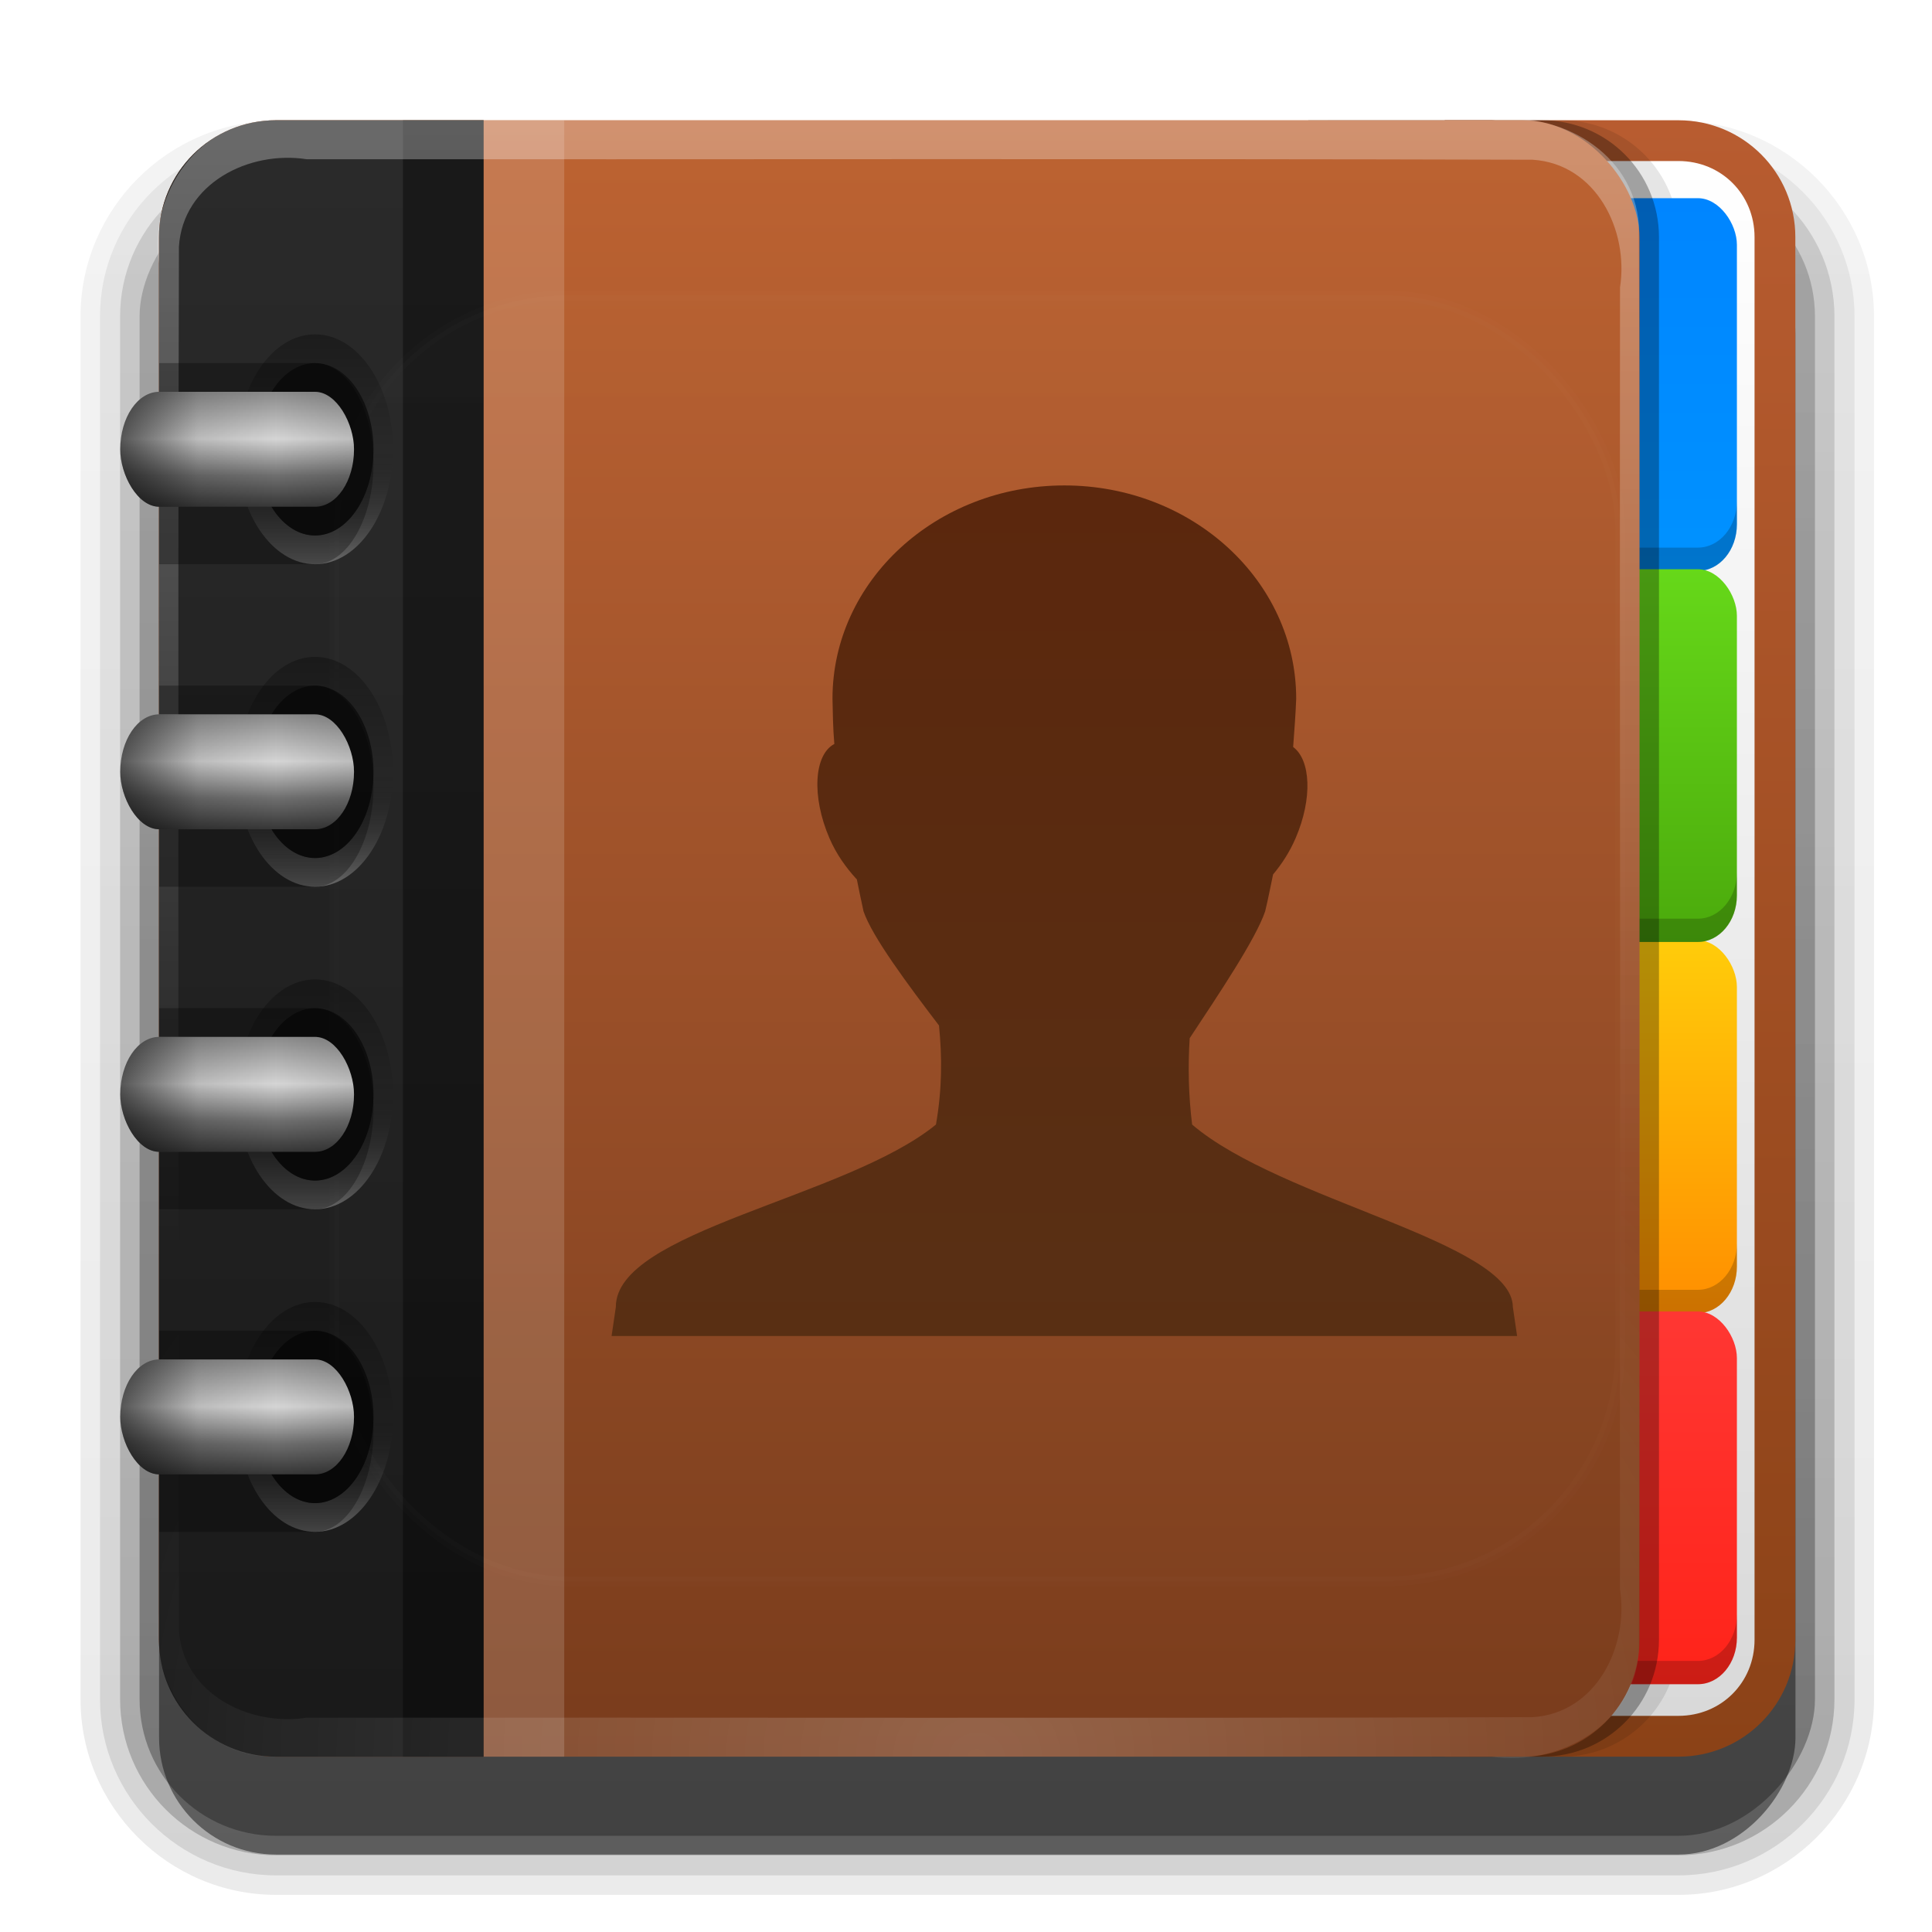 <?xml version="1.0" encoding="UTF-8" standalone="no"?>
<svg
   xmlns:dc="http://purl.org/dc/elements/1.1/"
   xmlns:cc="http://creativecommons.org/ns#"
   xmlns:rdf="http://www.w3.org/1999/02/22-rdf-syntax-ns#"
   xmlns:svg="http://www.w3.org/2000/svg"
   xmlns="http://www.w3.org/2000/svg"
   xmlns:xlink="http://www.w3.org/1999/xlink"
   version="1.0"
   width="24"
   height="24"
   id="svg2408">
  <defs
     id="defs2410">
    <linearGradient
       id="linearGradient1041">
      <stop
         offset="0"
         style="stop-color:#5a250b;stop-opacity:1"
         id="stop1037" />
      <stop
         offset="1"
         style="stop-color:#573115;stop-opacity:1"
         id="stop1039" />
    </linearGradient>
    <linearGradient
       id="linearGradient956">
      <stop
         offset="0"
         style="stop-color:#ff2319;stop-opacity:1"
         id="stop952" />
      <stop
         offset="1"
         style="stop-color:#ff3733;stop-opacity:1"
         id="stop954" />
    </linearGradient>
    <linearGradient
       id="linearGradient3814">
      <stop
         id="stop3816"
         style="stop-color:#0092ff;stop-opacity:1"
         offset="0" />
      <stop
         id="stop3818"
         style="stop-color:#0085ff;stop-opacity:1"
         offset="1" />
    </linearGradient>
    <linearGradient
       id="linearGradient3806">
      <stop
         id="stop3808"
         style="stop-color:#4baa0c;stop-opacity:1"
         offset="0" />
      <stop
         id="stop3810"
         style="stop-color:#66d819;stop-opacity:1"
         offset="1" />
    </linearGradient>
    <linearGradient
       id="linearGradient3785">
      <stop
         id="stop3787"
         style="stop-color:#ff8e00;stop-opacity:1"
         offset="0" />
      <stop
         id="stop3789"
         style="stop-color:#ffcc0a;stop-opacity:1"
         offset="1" />
    </linearGradient>
    <linearGradient
       id="linearGradient3766">
      <stop
         id="stop3768"
         style="stop-color:#d9d9d9;stop-opacity:1"
         offset="0" />
      <stop
         id="stop3770"
         style="stop-color:#ffffff;stop-opacity:1"
         offset="1" />
    </linearGradient>
    <linearGradient
       id="linearGradient3746">
      <stop
         id="stop3748"
         style="stop-color:#8b4217;stop-opacity:1"
         offset="0" />
      <stop
         id="stop3751"
         style="stop-color:#b85c30;stop-opacity:1"
         offset="1" />
    </linearGradient>
    <linearGradient
       id="linearGradient3778">
      <stop
         id="stop3780"
         style="stop-color:#000000;stop-opacity:1"
         offset="0" />
      <stop
         id="stop3786"
         style="stop-color:#000000;stop-opacity:0"
         offset="0.5" />
      <stop
         id="stop3782"
         style="stop-color:#ffffff;stop-opacity:1"
         offset="1" />
    </linearGradient>
    <linearGradient
       id="linearGradient3761">
      <stop
         id="stop3763"
         style="stop-color:#000000;stop-opacity:1"
         offset="0" />
      <stop
         id="stop3769"
         style="stop-color:#000000;stop-opacity:0.194"
         offset="0.5" />
      <stop
         id="stop3765"
         style="stop-color:#000000;stop-opacity:0"
         offset="1" />
    </linearGradient>
    <linearGradient
       id="linearGradient3745">
      <stop
         id="stop3747"
         style="stop-color:#8a8a8a;stop-opacity:1"
         offset="0" />
      <stop
         id="stop3753"
         style="stop-color:#d5d5d5;stop-opacity:1"
         offset="0.41" />
      <stop
         id="stop3755"
         style="stop-color:#6f6f6f;stop-opacity:1"
         offset="0.727" />
      <stop
         id="stop3749"
         style="stop-color:#373737;stop-opacity:1"
         offset="1" />
    </linearGradient>
    <linearGradient
       id="linearGradient3640">
      <stop
         id="stop3642"
         style="stop-color:#1a1a1a;stop-opacity:1"
         offset="0" />
      <stop
         id="stop3644"
         style="stop-color:#2a2a2a;stop-opacity:1"
         offset="1" />
    </linearGradient>
    <linearGradient
       id="linearGradient3627">
      <stop
         id="stop3629"
         style="stop-color:#793c1c;stop-opacity:1"
         offset="0" />
      <stop
         id="stop3631"
         style="stop-color:#bd6332;stop-opacity:1"
         offset="1" />
    </linearGradient>
    <linearGradient
       x1="45.448"
       y1="92.54"
       x2="45.448"
       y2="7.017"
       id="ButtonShadow"
       gradientUnits="userSpaceOnUse"
       gradientTransform="scale(1.006,0.994)">
      <stop
         id="stop3750"
         style="stop-color:#000000;stop-opacity:1"
         offset="0" />
      <stop
         id="stop3752"
         style="stop-color:#000000;stop-opacity:0.588"
         offset="1" />
    </linearGradient>
    <linearGradient
       id="linearGradient3737">
      <stop
         id="stop3739"
         style="stop-color:#ffffff;stop-opacity:1"
         offset="0" />
      <stop
         id="stop3741"
         style="stop-color:#ffffff;stop-opacity:0"
         offset="1" />
    </linearGradient>
    <filter
       id="filter3174"
       style="color-interpolation-filters:sRGB">
      <feGaussianBlur
         id="feGaussianBlur3176"
         stdDeviation="1.71" />
    </filter>
    <filter
       x="-0.192"
       y="-0.192"
       width="1.384"
       height="1.384"
       id="filter3794"
       style="color-interpolation-filters:sRGB">
      <feGaussianBlur
         id="feGaussianBlur3796"
         stdDeviation="5.28" />
    </filter>
    <linearGradient
       x1="48"
       y1="20.221"
       x2="48"
       y2="138.661"
       id="linearGradient3613"
       xlink:href="#linearGradient3737"
       gradientUnits="userSpaceOnUse" />
    <clipPath
       id="clipPath3613">
      <rect
         width="84"
         height="84"
         rx="6"
         ry="6"
         x="6"
         y="6"
         id="rect3615"
         style="fill:#ffffff;fill-opacity:1;fill-rule:nonzero;stroke:none" />
    </clipPath>
    <linearGradient
       gradientTransform="translate(-4.139,2.07)"
       x1="54.75"
       y1="90"
       x2="54.75"
       y2="5.979"
       id="linearGradient3633"
       xlink:href="#linearGradient3627"
       gradientUnits="userSpaceOnUse" />
    <linearGradient
       gradientTransform="translate(-4.139,2.07)"
       x1="16"
       y1="88"
       x2="16"
       y2="8"
       id="linearGradient3646"
       xlink:href="#linearGradient3640"
       gradientUnits="userSpaceOnUse" />
    <linearGradient
       x1="9"
       y1="22"
       x2="9"
       y2="26"
       id="linearGradient3751"
       xlink:href="#linearGradient3745"
       gradientUnits="userSpaceOnUse" />
    <linearGradient
       x1="4"
       y1="24"
       x2="12"
       y2="24"
       id="linearGradient3767"
       xlink:href="#linearGradient3761"
       gradientUnits="userSpaceOnUse"
       spreadMethod="reflect" />
    <linearGradient
       x1="10"
       y1="24"
       x2="18"
       y2="24"
       id="linearGradient3784"
       xlink:href="#linearGradient3778"
       gradientUnits="userSpaceOnUse"
       gradientTransform="matrix(0,1,1,0,-10,10)" />
    <linearGradient
       x1="45.448"
       y1="92.54"
       x2="45.448"
       y2="7.017"
       id="ButtonShadow-0"
       gradientUnits="userSpaceOnUse"
       gradientTransform="matrix(1.006,0,0,0.994,100,0)">
      <stop
         id="stop3750-8"
         style="stop-color:#000000;stop-opacity:1"
         offset="0" />
      <stop
         id="stop3752-5"
         style="stop-color:#000000;stop-opacity:0.588"
         offset="1" />
    </linearGradient>
    <linearGradient
       x1="32.251"
       y1="6.132"
       x2="32.251"
       y2="90.239"
       id="linearGradient3780"
       xlink:href="#ButtonShadow-0"
       gradientUnits="userSpaceOnUse"
       gradientTransform="matrix(1.024,0,0,1.012,-1.143,-98.071)" />
    <linearGradient
       x1="32.251"
       y1="6.132"
       x2="32.251"
       y2="90.239"
       id="linearGradient3772"
       xlink:href="#ButtonShadow-0"
       gradientUnits="userSpaceOnUse"
       gradientTransform="matrix(1.024,0,0,1.012,-1.143,-98.071)" />
    <linearGradient
       x1="32.251"
       y1="6.132"
       x2="32.251"
       y2="90.239"
       id="linearGradient3725"
       xlink:href="#ButtonShadow-0"
       gradientUnits="userSpaceOnUse"
       gradientTransform="matrix(1.024,0,0,1.012,-1.143,-98.071)" />
    <linearGradient
       x1="32.251"
       y1="6.132"
       x2="32.251"
       y2="90.239"
       id="linearGradient3721"
       xlink:href="#ButtonShadow-0"
       gradientUnits="userSpaceOnUse"
       gradientTransform="translate(0,-98.962)" />
    <linearGradient
       x1="32.251"
       y1="6.132"
       x2="32.251"
       y2="90.239"
       id="linearGradient3059"
       xlink:href="#ButtonShadow-0"
       gradientUnits="userSpaceOnUse"
       gradientTransform="matrix(1.024,0,0,1.012,-1.143,-98.071)" />
    <linearGradient
       gradientTransform="translate(-4.139,2.07)"
       x1="36.357"
       y1="6"
       x2="36.357"
       y2="63.893"
       id="linearGradient3741"
       xlink:href="#linearGradient3737"
       gradientUnits="userSpaceOnUse" />
    <radialGradient
       cx="48"
       cy="90.172"
       r="42"
       fx="48"
       fy="90.172"
       id="radialGradient3744"
       xlink:href="#linearGradient3737"
       gradientUnits="userSpaceOnUse"
       gradientTransform="matrix(1.157,0,0,0.996,-11.69,2.267)" />
    <linearGradient
       gradientTransform="translate(-4.139,2.07)"
       x1="54.75"
       y1="90"
       x2="54.75"
       y2="5.979"
       id="linearGradient3755"
       xlink:href="#linearGradient3746"
       gradientUnits="userSpaceOnUse" />
    <linearGradient
       gradientTransform="translate(-4.139,2.07)"
       x1="88"
       y1="88"
       x2="88"
       y2="8"
       id="linearGradient3773"
       xlink:href="#linearGradient3766"
       gradientUnits="userSpaceOnUse" />
    <linearGradient
       x1="83"
       y1="26"
       x2="83"
       y2="9.969"
       id="linearGradient3791"
       xlink:href="#linearGradient3785"
       gradientUnits="userSpaceOnUse"
       gradientTransform="matrix(1,0,0,1.196,-4.139,38.21)" />
    <linearGradient
       gradientTransform="matrix(1,0,0,1.196,-4.139,-2.364)"
       x1="84"
       y1="44"
       x2="84"
       y2="28"
       id="linearGradient3812"
       xlink:href="#linearGradient3806"
       gradientUnits="userSpaceOnUse" />
    <linearGradient
       x1="84"
       y1="62"
       x2="84"
       y2="45.969"
       id="linearGradient3820"
       xlink:href="#linearGradient3814"
       gradientUnits="userSpaceOnUse"
       gradientTransform="matrix(1,0,0,1.196,-4.139,-42.935)" />
    <filter
       id="filter3850"
       style="color-interpolation-filters:sRGB">
      <feGaussianBlur
         id="feGaussianBlur3852"
         stdDeviation="0.465" />
    </filter>
    <linearGradient
       x1="83"
       y1="26"
       x2="83"
       y2="9.969"
       id="linearGradient3791-3"
       xlink:href="#linearGradient956"
       gradientUnits="userSpaceOnUse"
       gradientTransform="matrix(1,0,0,1.196,-4.139,57.261)" />
    <linearGradient
       x1="56"
       y1="16"
       x2="56"
       y2="80"
       id="linearGradient3996"
       xlink:href="#linearGradient3853-5"
       gradientUnits="userSpaceOnUse"
       gradientTransform="matrix(0.588,0,0,0.6,-134.731,31.723)" />
    <linearGradient
       id="linearGradient3853-5">
      <stop
         id="stop3855-0"
         style="stop-color:#000000;stop-opacity:1"
         offset="0" />
      <stop
         id="stop3857-4"
         style="stop-color:#313131;stop-opacity:1"
         offset="1" />
    </linearGradient>
    <linearGradient
       x1="56"
       y1="16"
       x2="56"
       y2="80"
       id="linearGradient3111"
       xlink:href="#linearGradient3853-5"
       gradientUnits="userSpaceOnUse"
       gradientTransform="matrix(0.883,0,0,0.9,-71.968,7.792)" />
    <linearGradient
       x1="56"
       y1="16"
       x2="56"
       y2="80"
       id="linearGradient4004"
       xlink:href="#linearGradient3853-5"
       gradientUnits="userSpaceOnUse"
       gradientTransform="matrix(0.588,0,0,0.6,-91.731,31.723)" />
    <linearGradient
       x1="56"
       y1="16"
       x2="56"
       y2="80"
       id="linearGradient3111-5"
       xlink:href="#linearGradient1041"
       gradientUnits="userSpaceOnUse"
       gradientTransform="matrix(0.942,0,0,0.935,3.115,11.807)" />
    <linearGradient
       xlink:href="#linearGradient3778"
       id="linearGradient1034"
       gradientUnits="userSpaceOnUse"
       gradientTransform="matrix(0,1,1,0,-10,10)"
       x1="10"
       y1="24"
       x2="18"
       y2="24" />
    <linearGradient
       xlink:href="#linearGradient3745"
       id="linearGradient1036"
       gradientUnits="userSpaceOnUse"
       x1="9"
       y1="22"
       x2="9"
       y2="26" />
    <linearGradient
       xlink:href="#linearGradient3761"
       id="linearGradient1038"
       gradientUnits="userSpaceOnUse"
       x1="4"
       y1="24"
       x2="12"
       y2="24"
       spreadMethod="reflect" />
    <linearGradient
       y2="24"
       x2="18"
       y1="24"
       x1="10"
       gradientTransform="matrix(0,1,1,0,-10,10)"
       gradientUnits="userSpaceOnUse"
       id="linearGradient969"
       xlink:href="#linearGradient3778" />
    <linearGradient
       y2="26"
       x2="9"
       y1="22"
       x1="9"
       gradientUnits="userSpaceOnUse"
       id="linearGradient971"
       xlink:href="#linearGradient3745" />
    <linearGradient
       spreadMethod="reflect"
       y2="24"
       x2="12"
       y1="24"
       x1="4"
       gradientUnits="userSpaceOnUse"
       id="linearGradient973"
       xlink:href="#linearGradient3761" />
    <linearGradient
       y2="24"
       x2="18"
       y1="24"
       x1="10"
       gradientTransform="matrix(0,1,1,0,-10,10)"
       gradientUnits="userSpaceOnUse"
       id="linearGradient987"
       xlink:href="#linearGradient3778" />
    <linearGradient
       y2="26"
       x2="9"
       y1="22"
       x1="9"
       gradientUnits="userSpaceOnUse"
       id="linearGradient989"
       xlink:href="#linearGradient3745" />
    <linearGradient
       spreadMethod="reflect"
       y2="24"
       x2="12"
       y1="24"
       x1="4"
       gradientUnits="userSpaceOnUse"
       id="linearGradient991"
       xlink:href="#linearGradient3761" />
    <linearGradient
       y2="24"
       x2="18"
       y1="24"
       x1="10"
       gradientTransform="matrix(0,1,1,0,-10,10)"
       gradientUnits="userSpaceOnUse"
       id="linearGradient1005"
       xlink:href="#linearGradient3778" />
    <linearGradient
       y2="26"
       x2="9"
       y1="22"
       x1="9"
       gradientUnits="userSpaceOnUse"
       id="linearGradient1007"
       xlink:href="#linearGradient3745" />
    <linearGradient
       spreadMethod="reflect"
       y2="24"
       x2="12"
       y1="24"
       x1="4"
       gradientUnits="userSpaceOnUse"
       id="linearGradient1009"
       xlink:href="#linearGradient3761" />
    <linearGradient
       y2="24"
       x2="18"
       y1="24"
       x1="10"
       gradientTransform="matrix(0,1,1,0,-10,10)"
       gradientUnits="userSpaceOnUse"
       id="linearGradient1023"
       xlink:href="#linearGradient3778" />
    <linearGradient
       y2="26"
       x2="9"
       y1="22"
       x1="9"
       gradientUnits="userSpaceOnUse"
       id="linearGradient1025"
       xlink:href="#linearGradient3745" />
    <linearGradient
       spreadMethod="reflect"
       y2="24"
       x2="12"
       y1="24"
       x1="4"
       gradientUnits="userSpaceOnUse"
       id="linearGradient1027"
       xlink:href="#linearGradient3761" />
  </defs>
  <g
     id="layer2"
     style="display:none"
     transform="translate(0,-72)">
    <rect
       width="86"
       height="85"
       rx="6"
       ry="6"
       x="5"
       y="7"
       id="rect3745"
       style="opacity:0.9;fill:url(#ButtonShadow);fill-opacity:1;fill-rule:nonzero;stroke:none;filter:url(#filter3174)" />
  </g>
  <g
     id="layer6"
     style="display:inline"
     transform="matrix(0.242,0,0,0.242,0.524,0.541)">
    <path
       d="m 12,-95.031 c -5.511,0 -10.031,4.52 -10.031,10.031 v 71 c 0,5.511 4.52,10.031 10.031,10.031 h 72 c 5.511,0 10.031,-4.52 10.031,-10.031 v -71 c 0,-5.511 -4.52,-10.031 -10.031,-10.031 z"
       transform="scale(1,-1)"
       id="path3786"
       style="display:inline;opacity:0.08;fill:url(#linearGradient3059);fill-opacity:1;fill-rule:nonzero;stroke:none" />
    <path
       d="m 12,-94.031 c -4.972,0 -9.031,4.06 -9.031,9.031 v 71 c 0,4.972 4.06,9.031 9.031,9.031 h 72 c 4.972,0 9.031,-4.06 9.031,-9.031 v -71 c 0,-4.972 -4.06,-9.031 -9.031,-9.031 z"
       transform="scale(1,-1)"
       id="path3778"
       style="display:inline;opacity:0.1;fill:url(#linearGradient3780);fill-opacity:1;fill-rule:nonzero;stroke:none" />
    <path
       d="m 12,-93 c -4.409,0 -8,3.591 -8,8 v 71 c 0,4.409 3.591,8 8,8 h 72 c 4.409,0 8,-3.591 8,-8 v -71 c 0,-4.409 -3.591,-8 -8,-8 z"
       transform="scale(1,-1)"
       id="path3770"
       style="display:inline;opacity:0.2;fill:url(#linearGradient3772);fill-opacity:1;fill-rule:nonzero;stroke:none" />
    <rect
       width="86"
       height="85"
       rx="7"
       ry="7"
       x="5"
       y="-92"
       transform="scale(1,-1)"
       id="rect3723"
       style="display:inline;opacity:0.3;fill:url(#linearGradient3725);fill-opacity:1;fill-rule:nonzero;stroke:none" />
    <rect
       width="84"
       height="84"
       rx="6"
       ry="6"
       x="6"
       y="-92.962"
       transform="scale(1,-1)"
       id="rect3716"
       style="display:inline;opacity:0.45;fill:url(#linearGradient3721);fill-opacity:1;fill-rule:nonzero;stroke:none" />
  </g>
  <g
     id="layer1"
     transform="matrix(0.242,0,0,0.242,1.524,-0.459)">
    <path
       d="M 67.861,8.07 V 92.07 h 12 c 3.324,0 6,-2.676 6,-6 v -72 c 0,-3.324 -2.676,-6 -6,-6 z"
       id="rect3717"
       style="fill:url(#linearGradient3755);fill-opacity:1;fill-rule:nonzero;stroke:none" />
    <path
       d="m 69.955,10.163 v 79.812 h 9.906 c 2.197,0 3.906,-1.709 3.906,-3.906 v -72 c 0,-2.197 -1.709,-3.906 -3.906,-3.906 z"
       id="path3729"
       style="fill:url(#linearGradient3773);fill-opacity:1;fill-rule:nonzero;stroke:none" />
    <path
       d="M 61.861,8.07 V 92.07 h 12 c 3.324,0 6,-2.676 6,-6 v -72 c 0,-3.324 -2.676,-6 -6,-6 z"
       id="path3764"
       style="opacity:0.1;fill:#000000;fill-opacity:1;fill-rule:nonzero;stroke:none" />
    <rect
       width="8"
       height="19.132"
       rx="2"
       ry="2.392"
       x="74.861"
       y="12.07"
       id="rect3779"
       style="color:#000000;display:inline;overflow:visible;visibility:visible;fill:url(#linearGradient3820);fill-opacity:1;fill-rule:nonzero;stroke:none;stroke-width:1.094;marker:none;enable-background:accumulate" />
    <path
       d="m 74.861,27.614 v 1.196 c 0,1.325 0.892,2.392 2,2.392 h 4 c 1.108,0 2,-1.067 2,-2.392 v -1.196 c 0,1.325 -0.892,2.392 -2,2.392 h -4 c -1.108,0 -2,-1.067 -2,-2.392 z"
       id="path3804"
       style="color:#000000;display:inline;overflow:visible;visibility:visible;opacity:0.2;fill:#000000;fill-opacity:1;fill-rule:nonzero;stroke:none;stroke-width:1.094;marker:none;enable-background:accumulate" />
    <rect
       width="8"
       height="19.132"
       rx="2"
       ry="2.392"
       x="74.861"
       y="50.168"
       id="rect3775"
       style="color:#000000;display:inline;overflow:visible;visibility:visible;fill:url(#linearGradient3791);fill-opacity:1;fill-rule:nonzero;stroke:none;stroke-width:1.094;marker:none;enable-background:accumulate" />
    <path
       d="m 74.861,65.713 v 1.196 c 0,1.325 0.892,2.392 2,2.392 h 4 c 1.108,0 2,-1.067 2,-2.392 v -1.196 c 0,1.325 -0.892,2.392 -2,2.392 h -4 c -1.108,0 -2,-1.067 -2,-2.392 z"
       id="rect3793"
       style="color:#000000;display:inline;overflow:visible;visibility:visible;opacity:0.2;fill:#000000;fill-opacity:1;fill-rule:nonzero;stroke:none;stroke-width:1.094;marker:none;enable-background:accumulate" />
    <rect
       width="8"
       height="19.132"
       rx="2"
       ry="2.392"
       x="74.861"
       y="31.117"
       id="rect3777"
       style="color:#000000;display:inline;overflow:visible;visibility:visible;fill:url(#linearGradient3812);fill-opacity:1;fill-rule:nonzero;stroke:none;stroke-width:1.094;marker:none;enable-background:accumulate" />
    <path
       d="m 74.861,46.662 v 1.196 c 0,1.325 0.892,2.392 2,2.392 h 4 c 1.108,0 2,-1.067 2,-2.392 v -1.196 c 0,1.325 -0.892,2.392 -2,2.392 h -4 c -1.108,0 -2,-1.067 -2,-2.392 z"
       id="path3802"
       style="color:#000000;display:inline;overflow:visible;visibility:visible;opacity:0.2;fill:#000000;fill-opacity:1;fill-rule:nonzero;stroke:none;stroke-width:1.094;marker:none;enable-background:accumulate" />
    <rect
       width="8"
       height="19.132"
       rx="2"
       ry="2.392"
       x="74.861"
       y="69.218"
       id="rect3775-5"
       style="color:#000000;display:inline;overflow:visible;visibility:visible;fill:url(#linearGradient3791-3);fill-opacity:1;fill-rule:nonzero;stroke:none;stroke-width:1.094;marker:none;enable-background:accumulate" />
    <path
       d="M 60.861,8.07 V 92.07 h 12 c 3.324,0 6,-2.676 6,-6 v -72 c 0,-3.324 -2.676,-6 -6,-6 z"
       id="path3759"
       style="opacity:0.3;fill:#000000;fill-opacity:1;fill-rule:nonzero;stroke:none" />
    <path
       d="m 74.861,84.763 v 1.196 c 0,1.325 0.892,2.392 2,2.392 h 4 c 1.108,0 2,-1.067 2,-2.392 v -1.196 c 0,1.325 -0.892,2.392 -2,2.392 h -4 c -1.108,0 -2,-1.067 -2,-2.392 z"
       id="rect3793-3"
       style="color:#000000;display:inline;overflow:visible;visibility:visible;opacity:0.2;fill:#000000;fill-opacity:1;fill-rule:nonzero;stroke:none;stroke-width:1.094;marker:none;enable-background:accumulate" />
    <rect
       width="76"
       height="84"
       rx="6"
       ry="6"
       x="1.861"
       y="8.07"
       id="rect2419"
       style="fill:url(#linearGradient3633);fill-opacity:1;fill-rule:nonzero;stroke:none" />
    <path
       id="rect3650"
       d="m 18.526,8.07 h 4.139 V 92.07 h -4.139 z"
       style="opacity:0.15;fill:#ffffff;fill-opacity:1;stroke:none" />
    <path
       d="m 7.861,8.07 c -3.324,0 -6,2.676 -6,6 v 72 c 0,3.324 2.676,6 6,6 H 18.526 V 8.07 Z"
       id="rect3635"
       style="fill:url(#linearGradient3646);fill-opacity:1;stroke:none" />
    <path
       id="rect3648"
       d="m 14.386,8.07 h 4.139 V 92.07 h -4.139 z"
       style="opacity:0.4;fill:#000000;fill-opacity:1;stroke:none" />
    <path
       d="m 7.861,8.07 c -3.85,-0.135 -6.569,3.743 -6,7.356 0.018,23.711 -0.036,47.424 0.027,71.134 -0.859,2.298 4.493,5.809 3.285,4.728 -3.205,-1.989 -2.122,-6.022 -2.312,-9.157 0.017,-22.525 -0.034,-45.052 0.026,-67.576 0.209,-3.259 3.613,-4.942 6.557,-4.485 20.977,0.017 41.956,-0.034 62.932,0.026 3.259,0.209 4.942,3.613 4.485,6.557 -0.023,23.652 0.047,47.307 -0.035,70.957 0.413,2.431 -5.153,5.528 -1.088,2.991 3.064,-2.517 1.889,-6.711 2.123,-10.148 C 77.84,58.12 77.902,35.786 77.83,13.454 77.579,9.72 73.729,7.555 70.278,8.07 c -20.806,0 -41.612,0 -62.418,0 z"
       id="rect3728"
       style="opacity:0.3;fill:url(#linearGradient3741);fill-opacity:1;fill-rule:nonzero;stroke:none" />
    <path
       d="m 7.861,92.07 c -3.85,0.135 -6.569,-3.743 -6,-7.356 0.018,-23.711 -0.036,-47.424 0.027,-71.134 -0.859,-2.298 4.493,-5.809 3.285,-4.728 -3.205,1.989 -2.122,6.022 -2.312,9.157 0.017,22.525 -0.034,45.052 0.026,67.576 0.209,3.259 3.613,4.942 6.557,4.485 20.977,-0.017 41.956,0.034 62.932,-0.026 3.259,-0.209 4.942,-3.613 4.485,-6.557 -0.023,-23.652 0.047,-47.307 -0.035,-70.957 0.413,-2.431 -5.153,-5.528 -1.088,-2.991 3.064,2.517 1.889,6.711 2.123,10.148 -0.021,22.333 0.041,44.667 -0.031,66.998 -0.251,3.734 -4.101,5.9 -7.551,5.385 -20.806,0 -41.612,0 -62.418,0 z"
       id="path3615"
       style="opacity:0.2;fill:url(#radialGradient3744);fill-opacity:1;fill-rule:nonzero;stroke:none" />
    <path
       d="m 48.338,26.815 c -6.576,0 -11.902,4.907 -11.902,10.946 0.016,0.692 0.021,1.465 0.094,2.326 -1.041,0.546 -1.178,2.685 -0.25,4.837 0.358,0.83 0.85,1.501 1.343,2.047 0.016,0.018 0.046,0.044 0.062,0.062 0.118,0.569 0.201,1.002 0.344,1.643 0.441,1.302 2.268,3.755 3.874,5.861 0.16,1.624 0.166,3.238 -0.156,5.086 -4.621,3.772 -16.449,5.46 -16.432,9.365 l -0.219,1.488 h 46.483 l -0.219,-1.488 c -0.019,-3.342 -11.899,-5.46 -16.463,-9.365 -0.185,-1.496 -0.219,-2.961 -0.125,-4.434 1.46,-2.215 3.385,-5.07 3.874,-6.512 0.18,-0.747 0.267,-1.25 0.406,-1.892 0.431,-0.518 0.838,-1.123 1.156,-1.861 0.882,-2.044 0.773,-4.019 -0.125,-4.682 0.063,-0.888 0.13,-1.722 0.156,-2.481 1.5e-5,-6.039 -5.326,-10.946 -11.902,-10.946 z"
       id="path3798-8-9"
       style="display:inline;opacity:1;fill:url(#linearGradient3111-5);fill-opacity:1;stroke:none;stroke-width:1.053;enable-background:new" />
  </g>
  <g
     id="layer5"
     transform="matrix(0.242,0,0,0.242,0.524,0.041)">
    <rect
       width="66"
       height="66"
       rx="12"
       ry="12"
       x="15"
       y="15"
       clip-path="url(#clipPath3613)"
       id="rect3171"
       style="opacity:0.1;fill:url(#linearGradient3613);fill-opacity:1;fill-rule:nonzero;stroke:#ffffff;stroke-width:0.5;stroke-linecap:round;stroke-linejoin:miter;stroke-miterlimit:4;stroke-dasharray:none;stroke-dashoffset:0;stroke-opacity:1;filter:url(#filter3794)" />
  </g>
  <g
     id="layer4"
     transform="matrix(0.242,0,0,0.242,-0.476,1.041)">
    <g
       transform="matrix(1,0,0,1.475,4.139,-16.639)"
       id="use3806">
      <path
         style="opacity:0.3;fill:url(#linearGradient969);fill-opacity:1;stroke:none"
         id="path957"
         d="m 10,24 c 0,-2.209 1.791,-4 4,-4 2.209,0 4,1.791 4,4 0,2.209 -1.791,4 -4,4 -2.209,0 -4,-1.791 -4,-4 z m 1,0 c 0,1.657 1.343,3 3,3 1.657,0 3,-1.343 3,-3 0,-1.657 -1.343,-3 -3,-3 -1.657,0 -3,1.343 -3,3 z" />
      <path
         style="opacity:0.3;fill:#000000;fill-opacity:1;stroke:none"
         id="path959"
         d="m 6,21 v 7 h 8 c 1.646,0 3,-1.579 3,-3.5 C 17,22.579 15.646,21 14,21 Z" />
      <path
         style="opacity:0.6;fill:#000000;fill-opacity:1;stroke:none"
         id="path961"
         d="m 17,24 a 3,3 0 1 1 -6,0 3,3 0 1 1 6,0 z" />
      <rect
         style="fill:url(#linearGradient971);fill-opacity:1;stroke:none"
         id="rect963"
         y="22"
         x="4"
         ry="2"
         rx="2"
         height="4"
         width="12" />
      <rect
         style="opacity:0.6;fill:url(#linearGradient973);fill-opacity:1;stroke:none"
         id="rect965"
         y="22"
         x="4"
         ry="2"
         rx="2"
         height="4"
         width="12" />
    </g>
    <g
       transform="matrix(1,0,0,1.475,4.139,-0.083)"
       id="use3808">
      <path
         style="opacity:0.3;fill:url(#linearGradient987);fill-opacity:1;stroke:none"
         id="path975"
         d="m 10,24 c 0,-2.209 1.791,-4 4,-4 2.209,0 4,1.791 4,4 0,2.209 -1.791,4 -4,4 -2.209,0 -4,-1.791 -4,-4 z m 1,0 c 0,1.657 1.343,3 3,3 1.657,0 3,-1.343 3,-3 0,-1.657 -1.343,-3 -3,-3 -1.657,0 -3,1.343 -3,3 z" />
      <path
         style="opacity:0.3;fill:#000000;fill-opacity:1;stroke:none"
         id="path977"
         d="m 6,21 v 7 h 8 c 1.646,0 3,-1.579 3,-3.5 C 17,22.579 15.646,21 14,21 Z" />
      <path
         style="opacity:0.6;fill:#000000;fill-opacity:1;stroke:none"
         id="path979"
         d="m 17,24 a 3,3 0 1 1 -6,0 3,3 0 1 1 6,0 z" />
      <rect
         style="fill:url(#linearGradient989);fill-opacity:1;stroke:none"
         id="rect981"
         y="22"
         x="4"
         ry="2"
         rx="2"
         height="4"
         width="12" />
      <rect
         style="opacity:0.6;fill:url(#linearGradient991);fill-opacity:1;stroke:none"
         id="rect983"
         y="22"
         x="4"
         ry="2"
         rx="2"
         height="4"
         width="12" />
    </g>
    <g
       transform="matrix(1,0,0,1.475,4.139,16.474)"
       id="use3810">
      <path
         style="opacity:0.3;fill:url(#linearGradient1005);fill-opacity:1;stroke:none"
         id="path993"
         d="m 10,24 c 0,-2.209 1.791,-4 4,-4 2.209,0 4,1.791 4,4 0,2.209 -1.791,4 -4,4 -2.209,0 -4,-1.791 -4,-4 z m 1,0 c 0,1.657 1.343,3 3,3 1.657,0 3,-1.343 3,-3 0,-1.657 -1.343,-3 -3,-3 -1.657,0 -3,1.343 -3,3 z" />
      <path
         style="opacity:0.3;fill:#000000;fill-opacity:1;stroke:none"
         id="path995"
         d="m 6,21 v 7 h 8 c 1.646,0 3,-1.579 3,-3.5 C 17,22.579 15.646,21 14,21 Z" />
      <path
         style="opacity:0.6;fill:#000000;fill-opacity:1;stroke:none"
         id="path997"
         d="m 17,24 a 3,3 0 1 1 -6,0 3,3 0 1 1 6,0 z" />
      <rect
         style="fill:url(#linearGradient1007);fill-opacity:1;stroke:none"
         id="rect999"
         y="22"
         x="4"
         ry="2"
         rx="2"
         height="4"
         width="12" />
      <rect
         style="opacity:0.6;fill:url(#linearGradient1009);fill-opacity:1;stroke:none"
         id="rect1001"
         y="22"
         x="4"
         ry="2"
         rx="2"
         height="4"
         width="12" />
    </g>
    <g
       transform="matrix(1,0,0,1.475,4.139,33.031)"
       id="use3812">
      <path
         style="opacity:0.3;fill:url(#linearGradient1023);fill-opacity:1;stroke:none"
         id="path1011"
         d="m 10,24 c 0,-2.209 1.791,-4 4,-4 2.209,0 4,1.791 4,4 0,2.209 -1.791,4 -4,4 -2.209,0 -4,-1.791 -4,-4 z m 1,0 c 0,1.657 1.343,3 3,3 1.657,0 3,-1.343 3,-3 0,-1.657 -1.343,-3 -3,-3 -1.657,0 -3,1.343 -3,3 z" />
      <path
         style="opacity:0.3;fill:#000000;fill-opacity:1;stroke:none"
         id="path1013"
         d="m 6,21 v 7 h 8 c 1.646,0 3,-1.579 3,-3.5 C 17,22.579 15.646,21 14,21 Z" />
      <path
         style="opacity:0.6;fill:#000000;fill-opacity:1;stroke:none"
         id="path1015"
         d="m 17,24 a 3,3 0 1 1 -6,0 3,3 0 1 1 6,0 z" />
      <rect
         style="fill:url(#linearGradient1025);fill-opacity:1;stroke:none"
         id="rect1017"
         y="22"
         x="4"
         ry="2"
         rx="2"
         height="4"
         width="12" />
      <rect
         style="opacity:0.6;fill:url(#linearGradient1027);fill-opacity:1;stroke:none"
         id="rect1019"
         y="22"
         x="4"
         ry="2"
         rx="2"
         height="4"
         width="12" />
    </g>
  </g>
</svg>
